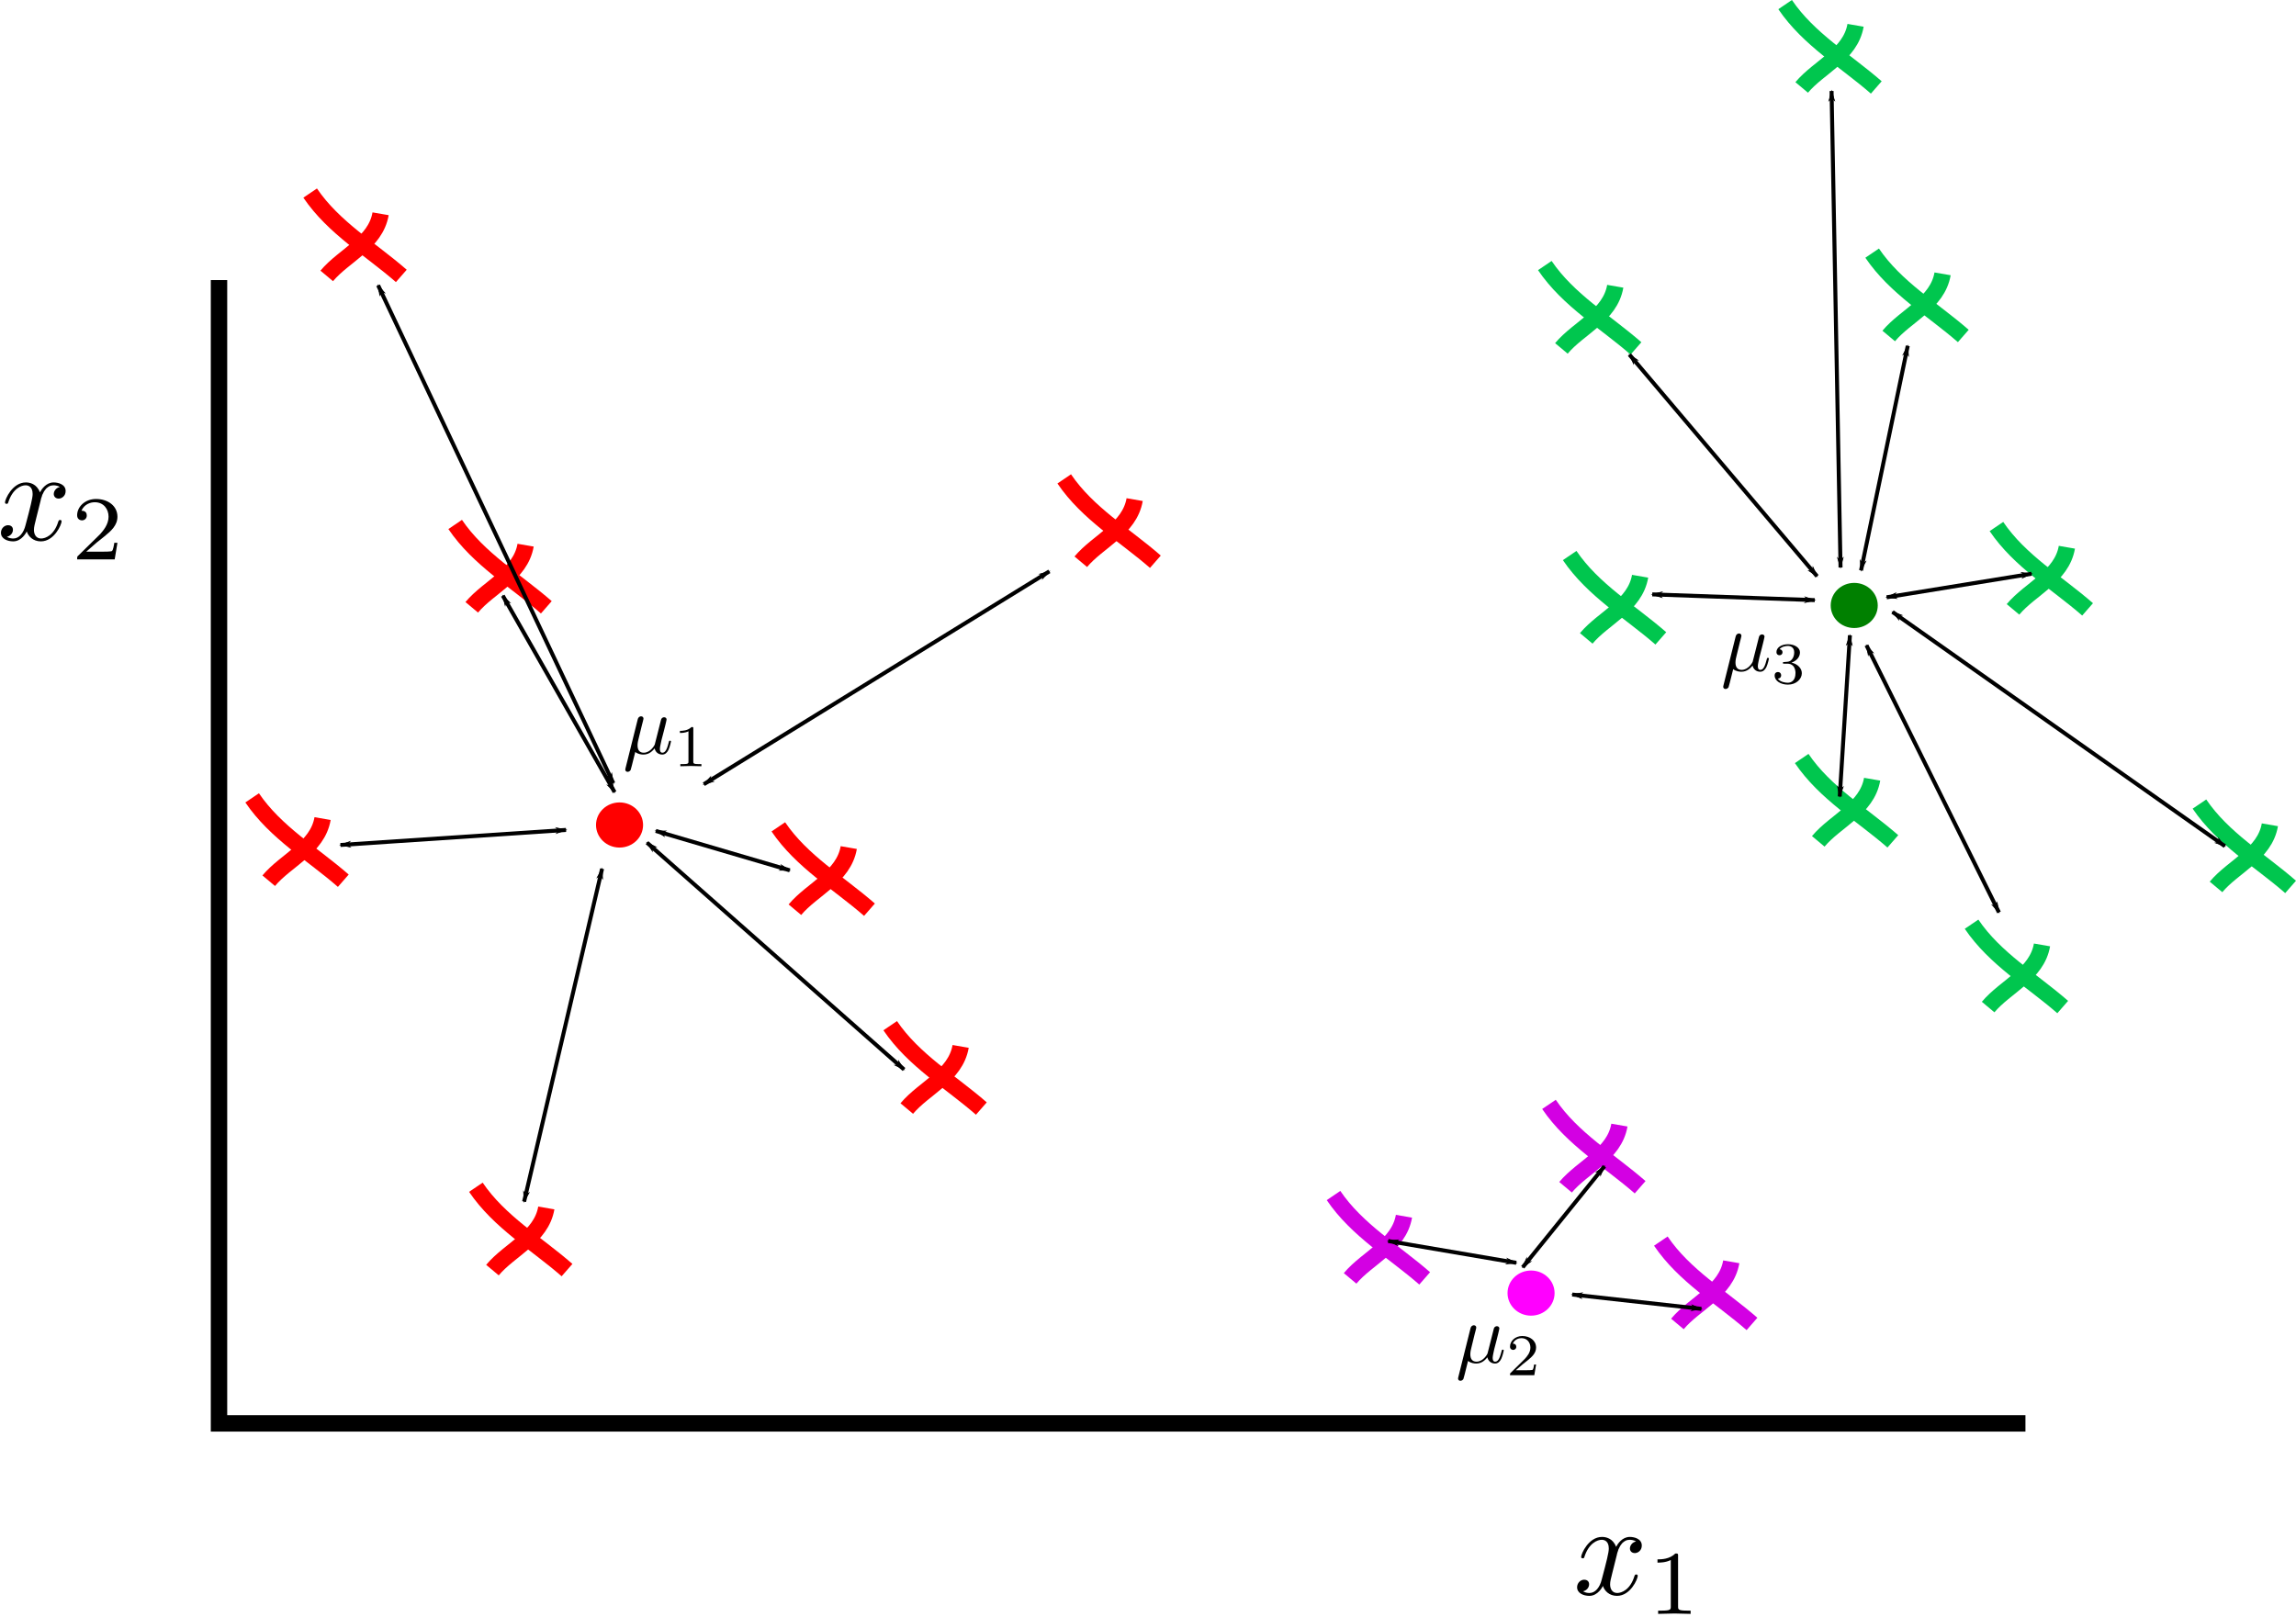 <?xml version="1.0" encoding="UTF-8" standalone="no"?>
<!-- Created with Inkscape (http://www.inkscape.org/) -->

<svg
   xmlns:ns0="http://www.iki.fi/pav/software/textext/"
   xmlns:dc="http://purl.org/dc/elements/1.1/"
   xmlns:cc="http://creativecommons.org/ns#"
   xmlns:rdf="http://www.w3.org/1999/02/22-rdf-syntax-ns#"
   xmlns:svg="http://www.w3.org/2000/svg"
   xmlns="http://www.w3.org/2000/svg"
   xmlns:sodipodi="http://sodipodi.sourceforge.net/DTD/sodipodi-0.dtd"
   xmlns:inkscape="http://www.inkscape.org/namespaces/inkscape"
   width="39.496mm"
   height="27.814mm"
   viewBox="0 0 139.945 98.554"
   id="svg2"
   version="1.1"
   inkscape:version="0.91 r13725"
   sodipodi:docname="KCluster_Cost.svg">
  <sodipodi:namedview
     id="base"
     pagecolor="#ffffff"
     bordercolor="#666666"
     borderopacity="1.0"
     inkscape:pageopacity="0.0"
     inkscape:pageshadow="2"
     inkscape:zoom="2.8"
     inkscape:cx="82.949466"
     inkscape:cy="43.312444"
     inkscape:document-units="px"
     inkscape:current-layer="layer1"
     showgrid="false"
     inkscape:window-width="1309"
     inkscape:window-height="747"
     inkscape:window-x="57"
     inkscape:window-y="21"
     inkscape:window-maximized="1"
     fit-margin-top="0"
     fit-margin-left="0"
     fit-margin-right="0"
     fit-margin-bottom="0" />
  <defs
     id="defs4">
    <marker
       inkscape:isstock="true"
       style="overflow:visible"
       id="marker24766"
       refX="0"
       refY="0"
       orient="auto"
       inkscape:stockid="Arrow1Lend">
      <path
         transform="matrix(-0.8,0,0,-0.8,-10,0)"
         style="fill:#000000;fill-opacity:1;fill-rule:evenodd;stroke:#000000;stroke-width:1pt;stroke-opacity:1"
         d="M 0,0 5,-5 -12.5,0 5,5 0,0 Z"
         id="path24768"
         inkscape:connector-curvature="0" />
    </marker>
    <marker
       inkscape:isstock="true"
       style="overflow:visible"
       id="marker24756"
       refX="0"
       refY="0"
       orient="auto"
       inkscape:stockid="Arrow1Lstart">
      <path
         transform="matrix(0.8,0,0,0.8,10,0)"
         style="fill:#000000;fill-opacity:1;fill-rule:evenodd;stroke:#000000;stroke-width:1pt;stroke-opacity:1"
         d="M 0,0 5,-5 -12.5,0 5,5 0,0 Z"
         id="path24758"
         inkscape:connector-curvature="0" />
    </marker>
    <marker
       inkscape:collect="always"
       inkscape:stockid="Arrow1Lend"
       orient="auto"
       refY="0"
       refX="0"
       id="marker23840"
       style="overflow:visible"
       inkscape:isstock="true">
      <path
         id="path23842"
         d="M 0,0 5,-5 -12.5,0 5,5 0,0 Z"
         style="fill:#000000;fill-opacity:1;fill-rule:evenodd;stroke:#000000;stroke-width:1pt;stroke-opacity:1"
         transform="matrix(-0.8,0,0,-0.8,-10,0)"
         inkscape:connector-curvature="0" />
    </marker>
    <marker
       inkscape:collect="always"
       inkscape:stockid="Arrow1Lstart"
       orient="auto"
       refY="0"
       refX="0"
       id="marker23830"
       style="overflow:visible"
       inkscape:isstock="true">
      <path
         id="path23832"
         d="M 0,0 5,-5 -12.5,0 5,5 0,0 Z"
         style="fill:#000000;fill-opacity:1;fill-rule:evenodd;stroke:#000000;stroke-width:1pt;stroke-opacity:1"
         transform="matrix(0.8,0,0,0.8,10,0)"
         inkscape:connector-curvature="0" />
    </marker>
    <marker
       inkscape:collect="always"
       inkscape:isstock="true"
       style="overflow:visible"
       id="marker22958"
       refX="0"
       refY="0"
       orient="auto"
       inkscape:stockid="Arrow1Lend">
      <path
         transform="matrix(-0.8,0,0,-0.8,-10,0)"
         style="fill:#000000;fill-opacity:1;fill-rule:evenodd;stroke:#000000;stroke-width:1pt;stroke-opacity:1"
         d="M 0,0 5,-5 -12.5,0 5,5 0,0 Z"
         id="path22960"
         inkscape:connector-curvature="0" />
    </marker>
    <marker
       inkscape:collect="always"
       inkscape:isstock="true"
       style="overflow:visible"
       id="marker22948"
       refX="0"
       refY="0"
       orient="auto"
       inkscape:stockid="Arrow1Lstart">
      <path
         transform="matrix(0.8,0,0,0.8,10,0)"
         style="fill:#000000;fill-opacity:1;fill-rule:evenodd;stroke:#000000;stroke-width:1pt;stroke-opacity:1"
         d="M 0,0 5,-5 -12.5,0 5,5 0,0 Z"
         id="path22950"
         inkscape:connector-curvature="0" />
    </marker>
    <marker
       inkscape:collect="always"
       inkscape:stockid="Arrow1Lend"
       orient="auto"
       refY="0"
       refX="0"
       id="marker22084"
       style="overflow:visible"
       inkscape:isstock="true">
      <path
         id="path22086"
         d="M 0,0 5,-5 -12.5,0 5,5 0,0 Z"
         style="fill:#000000;fill-opacity:1;fill-rule:evenodd;stroke:#000000;stroke-width:1pt;stroke-opacity:1"
         transform="matrix(-0.8,0,0,-0.8,-10,0)"
         inkscape:connector-curvature="0" />
    </marker>
    <marker
       inkscape:collect="always"
       inkscape:stockid="Arrow1Lstart"
       orient="auto"
       refY="0"
       refX="0"
       id="marker22074"
       style="overflow:visible"
       inkscape:isstock="true">
      <path
         id="path22076"
         d="M 0,0 5,-5 -12.5,0 5,5 0,0 Z"
         style="fill:#000000;fill-opacity:1;fill-rule:evenodd;stroke:#000000;stroke-width:1pt;stroke-opacity:1"
         transform="matrix(0.8,0,0,0.8,10,0)"
         inkscape:connector-curvature="0" />
    </marker>
    <marker
       inkscape:collect="always"
       inkscape:isstock="true"
       style="overflow:visible"
       id="marker20582"
       refX="0"
       refY="0"
       orient="auto"
       inkscape:stockid="Arrow1Lend">
      <path
         transform="matrix(-0.8,0,0,-0.8,-10,0)"
         style="fill:#000000;fill-opacity:1;fill-rule:evenodd;stroke:#000000;stroke-width:1pt;stroke-opacity:1"
         d="M 0,0 5,-5 -12.5,0 5,5 0,0 Z"
         id="path20584"
         inkscape:connector-curvature="0" />
    </marker>
    <marker
       inkscape:collect="always"
       inkscape:isstock="true"
       style="overflow:visible"
       id="marker20572"
       refX="0"
       refY="0"
       orient="auto"
       inkscape:stockid="Arrow1Lstart">
      <path
         transform="matrix(0.8,0,0,0.8,10,0)"
         style="fill:#000000;fill-opacity:1;fill-rule:evenodd;stroke:#000000;stroke-width:1pt;stroke-opacity:1"
         d="M 0,0 5,-5 -12.5,0 5,5 0,0 Z"
         id="path20574"
         inkscape:connector-curvature="0" />
    </marker>
    <marker
       inkscape:collect="always"
       inkscape:stockid="Arrow1Lend"
       orient="auto"
       refY="0"
       refX="0"
       id="marker19868"
       style="overflow:visible"
       inkscape:isstock="true">
      <path
         id="path19870"
         d="M 0,0 5,-5 -12.5,0 5,5 0,0 Z"
         style="fill:#000000;fill-opacity:1;fill-rule:evenodd;stroke:#000000;stroke-width:1pt;stroke-opacity:1"
         transform="matrix(-0.8,0,0,-0.8,-10,0)"
         inkscape:connector-curvature="0" />
    </marker>
    <marker
       inkscape:collect="always"
       inkscape:stockid="Arrow1Lstart"
       orient="auto"
       refY="0"
       refX="0"
       id="marker19858"
       style="overflow:visible"
       inkscape:isstock="true">
      <path
         id="path19860"
         d="M 0,0 5,-5 -12.5,0 5,5 0,0 Z"
         style="fill:#000000;fill-opacity:1;fill-rule:evenodd;stroke:#000000;stroke-width:1pt;stroke-opacity:1"
         transform="matrix(0.8,0,0,0.8,10,0)"
         inkscape:connector-curvature="0" />
    </marker>
    <marker
       inkscape:collect="always"
       inkscape:isstock="true"
       style="overflow:visible"
       id="marker19234"
       refX="0"
       refY="0"
       orient="auto"
       inkscape:stockid="Arrow1Lend">
      <path
         transform="matrix(-0.8,0,0,-0.8,-10,0)"
         style="fill:#000000;fill-opacity:1;fill-rule:evenodd;stroke:#000000;stroke-width:1pt;stroke-opacity:1"
         d="M 0,0 5,-5 -12.5,0 5,5 0,0 Z"
         id="path19236"
         inkscape:connector-curvature="0" />
    </marker>
    <marker
       inkscape:collect="always"
       inkscape:isstock="true"
       style="overflow:visible"
       id="marker19224"
       refX="0"
       refY="0"
       orient="auto"
       inkscape:stockid="Arrow1Lstart">
      <path
         transform="matrix(0.8,0,0,0.8,10,0)"
         style="fill:#000000;fill-opacity:1;fill-rule:evenodd;stroke:#000000;stroke-width:1pt;stroke-opacity:1"
         d="M 0,0 5,-5 -12.5,0 5,5 0,0 Z"
         id="path19226"
         inkscape:connector-curvature="0" />
    </marker>
    <marker
       inkscape:collect="always"
       inkscape:stockid="Arrow1Lend"
       orient="auto"
       refY="0"
       refX="0"
       id="marker18320"
       style="overflow:visible"
       inkscape:isstock="true">
      <path
         id="path18322"
         d="M 0,0 5,-5 -12.5,0 5,5 0,0 Z"
         style="fill:#000000;fill-opacity:1;fill-rule:evenodd;stroke:#000000;stroke-width:1pt;stroke-opacity:1"
         transform="matrix(-0.8,0,0,-0.8,-10,0)"
         inkscape:connector-curvature="0" />
    </marker>
    <marker
       inkscape:collect="always"
       inkscape:stockid="Arrow1Lstart"
       orient="auto"
       refY="0"
       refX="0"
       id="marker18310"
       style="overflow:visible"
       inkscape:isstock="true">
      <path
         id="path18312"
         d="M 0,0 5,-5 -12.5,0 5,5 0,0 Z"
         style="fill:#000000;fill-opacity:1;fill-rule:evenodd;stroke:#000000;stroke-width:1pt;stroke-opacity:1"
         transform="matrix(0.8,0,0,0.8,10,0)"
         inkscape:connector-curvature="0" />
    </marker>
    <marker
       inkscape:isstock="true"
       style="overflow:visible"
       id="marker17714"
       refX="0"
       refY="0"
       orient="auto"
       inkscape:stockid="Arrow1Lend">
      <path
         transform="matrix(-0.8,0,0,-0.8,-10,0)"
         style="fill:#000000;fill-opacity:1;fill-rule:evenodd;stroke:#000000;stroke-width:1pt;stroke-opacity:1"
         d="M 0,0 5,-5 -12.5,0 5,5 0,0 Z"
         id="path17716"
         inkscape:connector-curvature="0" />
    </marker>
    <marker
       inkscape:isstock="true"
       style="overflow:visible"
       id="marker17704"
       refX="0"
       refY="0"
       orient="auto"
       inkscape:stockid="Arrow1Lstart">
      <path
         transform="matrix(0.8,0,0,0.8,10,0)"
         style="fill:#000000;fill-opacity:1;fill-rule:evenodd;stroke:#000000;stroke-width:1pt;stroke-opacity:1"
         d="M 0,0 5,-5 -12.5,0 5,5 0,0 Z"
         id="path17706"
         inkscape:connector-curvature="0" />
    </marker>
    <marker
       inkscape:collect="always"
       inkscape:stockid="Arrow1Lend"
       orient="auto"
       refY="0"
       refX="0"
       id="marker17008"
       style="overflow:visible"
       inkscape:isstock="true">
      <path
         id="path17010"
         d="M 0,0 5,-5 -12.5,0 5,5 0,0 Z"
         style="fill:#000000;fill-opacity:1;fill-rule:evenodd;stroke:#000000;stroke-width:1pt;stroke-opacity:1"
         transform="matrix(-0.8,0,0,-0.8,-10,0)"
         inkscape:connector-curvature="0" />
    </marker>
    <marker
       inkscape:collect="always"
       inkscape:stockid="Arrow1Lstart"
       orient="auto"
       refY="0"
       refX="0"
       id="marker16998"
       style="overflow:visible"
       inkscape:isstock="true">
      <path
         id="path17000"
         d="M 0,0 5,-5 -12.5,0 5,5 0,0 Z"
         style="fill:#000000;fill-opacity:1;fill-rule:evenodd;stroke:#000000;stroke-width:1pt;stroke-opacity:1"
         transform="matrix(0.8,0,0,0.8,10,0)"
         inkscape:connector-curvature="0" />
    </marker>
    <marker
       inkscape:collect="always"
       inkscape:isstock="true"
       style="overflow:visible"
       id="marker16070"
       refX="0"
       refY="0"
       orient="auto"
       inkscape:stockid="Arrow1Lend">
      <path
         transform="matrix(-0.8,0,0,-0.8,-10,0)"
         style="fill:#000000;fill-opacity:1;fill-rule:evenodd;stroke:#000000;stroke-width:1pt;stroke-opacity:1"
         d="M 0,0 5,-5 -12.5,0 5,5 0,0 Z"
         id="path16072"
         inkscape:connector-curvature="0" />
    </marker>
    <marker
       inkscape:collect="always"
       inkscape:isstock="true"
       style="overflow:visible"
       id="marker16060"
       refX="0"
       refY="0"
       orient="auto"
       inkscape:stockid="Arrow1Lstart">
      <path
         transform="matrix(0.8,0,0,0.8,10,0)"
         style="fill:#000000;fill-opacity:1;fill-rule:evenodd;stroke:#000000;stroke-width:1pt;stroke-opacity:1"
         d="M 0,0 5,-5 -12.5,0 5,5 0,0 Z"
         id="path16062"
         inkscape:connector-curvature="0" />
    </marker>
    <marker
       inkscape:collect="always"
       inkscape:stockid="Arrow1Lend"
       orient="auto"
       refY="0"
       refX="0"
       id="marker15476"
       style="overflow:visible"
       inkscape:isstock="true">
      <path
         id="path15478"
         d="M 0,0 5,-5 -12.5,0 5,5 0,0 Z"
         style="fill:#000000;fill-opacity:1;fill-rule:evenodd;stroke:#000000;stroke-width:1pt;stroke-opacity:1"
         transform="matrix(-0.8,0,0,-0.8,-10,0)"
         inkscape:connector-curvature="0" />
    </marker>
    <marker
       inkscape:collect="always"
       inkscape:stockid="Arrow1Lstart"
       orient="auto"
       refY="0"
       refX="0"
       id="marker15466"
       style="overflow:visible"
       inkscape:isstock="true">
      <path
         id="path15468"
         d="M 0,0 5,-5 -12.5,0 5,5 0,0 Z"
         style="fill:#000000;fill-opacity:1;fill-rule:evenodd;stroke:#000000;stroke-width:1pt;stroke-opacity:1"
         transform="matrix(0.8,0,0,0.8,10,0)"
         inkscape:connector-curvature="0" />
    </marker>
    <marker
       inkscape:collect="always"
       inkscape:isstock="true"
       style="overflow:visible"
       id="marker14518"
       refX="0"
       refY="0"
       orient="auto"
       inkscape:stockid="Arrow1Lend">
      <path
         transform="matrix(-0.8,0,0,-0.8,-10,0)"
         style="fill:#000000;fill-opacity:1;fill-rule:evenodd;stroke:#000000;stroke-width:1pt;stroke-opacity:1"
         d="M 0,0 5,-5 -12.5,0 5,5 0,0 Z"
         id="path14520"
         inkscape:connector-curvature="0" />
    </marker>
    <marker
       inkscape:collect="always"
       inkscape:isstock="true"
       style="overflow:visible"
       id="marker14508"
       refX="0"
       refY="0"
       orient="auto"
       inkscape:stockid="Arrow1Lstart">
      <path
         transform="matrix(0.8,0,0,0.8,10,0)"
         style="fill:#000000;fill-opacity:1;fill-rule:evenodd;stroke:#000000;stroke-width:1pt;stroke-opacity:1"
         d="M 0,0 5,-5 -12.5,0 5,5 0,0 Z"
         id="path14510"
         inkscape:connector-curvature="0" />
    </marker>
    <marker
       inkscape:isstock="true"
       style="overflow:visible"
       id="marker13316"
       refX="0"
       refY="0"
       orient="auto"
       inkscape:stockid="Arrow1Lend">
      <path
         transform="matrix(-0.8,0,0,-0.8,-10,0)"
         style="fill:#000000;fill-opacity:1;fill-rule:evenodd;stroke:#000000;stroke-width:1pt;stroke-opacity:1"
         d="M 0,0 5,-5 -12.5,0 5,5 0,0 Z"
         id="path13318"
         inkscape:connector-curvature="0" />
    </marker>
    <marker
       inkscape:isstock="true"
       style="overflow:visible"
       id="marker13306"
       refX="0"
       refY="0"
       orient="auto"
       inkscape:stockid="Arrow1Lstart">
      <path
         transform="matrix(0.8,0,0,0.8,10,0)"
         style="fill:#000000;fill-opacity:1;fill-rule:evenodd;stroke:#000000;stroke-width:1pt;stroke-opacity:1"
         d="M 0,0 5,-5 -12.5,0 5,5 0,0 Z"
         id="path13308"
         inkscape:connector-curvature="0" />
    </marker>
    <marker
       inkscape:stockid="Arrow1Lend"
       orient="auto"
       refY="0"
       refX="0"
       id="marker12794"
       style="overflow:visible"
       inkscape:isstock="true">
      <path
         id="path12796"
         d="M 0,0 5,-5 -12.5,0 5,5 0,0 Z"
         style="fill:#000000;fill-opacity:1;fill-rule:evenodd;stroke:#000000;stroke-width:1pt;stroke-opacity:1"
         transform="matrix(-0.8,0,0,-0.8,-10,0)"
         inkscape:connector-curvature="0" />
    </marker>
    <marker
       inkscape:stockid="Arrow1Lstart"
       orient="auto"
       refY="0"
       refX="0"
       id="marker12784"
       style="overflow:visible"
       inkscape:isstock="true">
      <path
         id="path12786"
         d="M 0,0 5,-5 -12.5,0 5,5 0,0 Z"
         style="fill:#000000;fill-opacity:1;fill-rule:evenodd;stroke:#000000;stroke-width:1pt;stroke-opacity:1"
         transform="matrix(0.8,0,0,0.8,10,0)"
         inkscape:connector-curvature="0" />
    </marker>
    <marker
       inkscape:collect="always"
       inkscape:isstock="true"
       style="overflow:visible"
       id="marker12172"
       refX="0"
       refY="0"
       orient="auto"
       inkscape:stockid="Arrow1Lend">
      <path
         transform="matrix(-0.8,0,0,-0.8,-10,0)"
         style="fill:#000000;fill-opacity:1;fill-rule:evenodd;stroke:#000000;stroke-width:1pt;stroke-opacity:1"
         d="M 0,0 5,-5 -12.5,0 5,5 0,0 Z"
         id="path12174"
         inkscape:connector-curvature="0" />
    </marker>
    <marker
       inkscape:collect="always"
       inkscape:isstock="true"
       style="overflow:visible"
       id="marker12162"
       refX="0"
       refY="0"
       orient="auto"
       inkscape:stockid="Arrow1Lstart">
      <path
         transform="matrix(0.8,0,0,0.8,10,0)"
         style="fill:#000000;fill-opacity:1;fill-rule:evenodd;stroke:#000000;stroke-width:1pt;stroke-opacity:1"
         d="M 0,0 5,-5 -12.5,0 5,5 0,0 Z"
         id="path12164"
         inkscape:connector-curvature="0" />
    </marker>
    <marker
       inkscape:collect="always"
       inkscape:stockid="Arrow1Lend"
       orient="auto"
       refY="0"
       refX="0"
       id="marker10814"
       style="overflow:visible"
       inkscape:isstock="true">
      <path
         id="path10816"
         d="M 0,0 5,-5 -12.5,0 5,5 0,0 Z"
         style="fill:#000000;fill-opacity:1;fill-rule:evenodd;stroke:#000000;stroke-width:1pt;stroke-opacity:1"
         transform="matrix(-0.8,0,0,-0.8,-10,0)"
         inkscape:connector-curvature="0" />
    </marker>
    <marker
       inkscape:collect="always"
       inkscape:stockid="Arrow1Lstart"
       orient="auto"
       refY="0"
       refX="0"
       id="marker10804"
       style="overflow:visible"
       inkscape:isstock="true">
      <path
         id="path10806"
         d="M 0,0 5,-5 -12.5,0 5,5 0,0 Z"
         style="fill:#000000;fill-opacity:1;fill-rule:evenodd;stroke:#000000;stroke-width:1pt;stroke-opacity:1"
         transform="matrix(0.8,0,0,0.8,10,0)"
         inkscape:connector-curvature="0" />
    </marker>
    <marker
       inkscape:stockid="Arrow1Lend"
       orient="auto"
       refY="0"
       refX="0"
       id="marker9944"
       style="overflow:visible"
       inkscape:isstock="true">
      <path
         id="path9946"
         d="M 0,0 5,-5 -12.5,0 5,5 0,0 Z"
         style="fill:#000000;fill-opacity:1;fill-rule:evenodd;stroke:#000000;stroke-width:1pt;stroke-opacity:1"
         transform="matrix(-0.8,0,0,-0.8,-10,0)"
         inkscape:connector-curvature="0" />
    </marker>
    <marker
       inkscape:stockid="Arrow1Lstart"
       orient="auto"
       refY="0"
       refX="0"
       id="marker9934"
       style="overflow:visible"
       inkscape:isstock="true">
      <path
         id="path9936"
         d="M 0,0 5,-5 -12.5,0 5,5 0,0 Z"
         style="fill:#000000;fill-opacity:1;fill-rule:evenodd;stroke:#000000;stroke-width:1pt;stroke-opacity:1"
         transform="matrix(0.8,0,0,0.8,10,0)"
         inkscape:connector-curvature="0" />
    </marker>
    <marker
       inkscape:collect="always"
       inkscape:isstock="true"
       style="overflow:visible"
       id="marker4982"
       refX="0"
       refY="0"
       orient="auto"
       inkscape:stockid="Arrow1Lend">
      <path
         transform="matrix(-0.8,0,0,-0.8,-10,0)"
         style="fill:#000000;fill-opacity:1;fill-rule:evenodd;stroke:#000000;stroke-width:1pt;stroke-opacity:1"
         d="M 0,0 5,-5 -12.5,0 5,5 0,0 Z"
         id="path4984"
         inkscape:connector-curvature="0" />
    </marker>
    <marker
       inkscape:collect="always"
       inkscape:isstock="true"
       style="overflow:visible"
       id="Arrow1Lstart"
       refX="0"
       refY="0"
       orient="auto"
       inkscape:stockid="Arrow1Lstart">
      <path
         transform="matrix(0.8,0,0,0.8,10,0)"
         style="fill:#000000;fill-opacity:1;fill-rule:evenodd;stroke:#000000;stroke-width:1pt;stroke-opacity:1"
         d="M 0,0 5,-5 -12.5,0 5,5 0,0 Z"
         id="path4698"
         inkscape:connector-curvature="0" />
    </marker>
    <marker
       inkscape:isstock="true"
       style="overflow:visible"
       id="Arrow1Lend"
       refX="0"
       refY="0"
       orient="auto"
       inkscape:stockid="Arrow1Lend">
      <path
         transform="matrix(-0.8,0,0,-0.8,-10,0)"
         style="fill:#000000;fill-opacity:1;fill-rule:evenodd;stroke:#000000;stroke-width:1pt;stroke-opacity:1"
         d="M 0,0 5,-5 -12.5,0 5,5 0,0 Z"
         id="path4701"
         inkscape:connector-curvature="0" />
    </marker>
  </defs>
  <g
     id="layer1"
     inkscape:groupmode="layer"
     inkscape:label="Layer 1"
     transform="translate(-64.434,-39.278)">
    <g
       id="g26771">
      <path
         style="fill:none;fill-rule:evenodd;stroke:#000000;stroke-width:1px;stroke-linecap:butt;stroke-linejoin:miter;stroke-opacity:1"
         d="m 77.782,56.352 0,69.701 110.107,0"
         id="path4136"
         inkscape:connector-curvature="0" />
      <g
         style="font-style:normal;font-variant:normal;font-weight:normal;font-stretch:normal;letter-spacing:normal;word-spacing:normal;text-anchor:start;fill:none;fill-opacity:1;fill-rule:evenodd;stroke:#000000;stroke-linecap:butt;stroke-linejoin:miter;stroke-miterlimit:10.433;stroke-dasharray:none;stroke-dashoffset:0;stroke-opacity:1"
         id="content"
         transform="matrix(0.795,0,0,-0.795,-17.295,658.978)"
         xml:space="preserve"
         stroke-miterlimit="10.433"
         font-style="normal"
         font-variant="normal"
         font-weight="normal"
         font-stretch="normal"
         font-size-adjust="none"
         letter-spacing="normal"
         word-spacing="normal"
         ns0:text="$x_1$"
         ns0:preamble=""><path
           style="fill:#000000;stroke-width:0"
           inkscape:connector-curvature="0"
           d="m 226.76,660.24 0.01,0.03 0,0.03 0.01,0.03 0.01,0.04 0.01,0.03 0.01,0.05 0.02,0.04 0.01,0.04 0.02,0.05 0.01,0.05 0.02,0.05 0.02,0.05 0.03,0.05 0.02,0.05 0.03,0.05 0.02,0.05 0.03,0.04 0.03,0.05 0.04,0.05 0.03,0.04 0.04,0.05 0.04,0.04 0.04,0.03 0.05,0.04 0.04,0.03 0.05,0.03 0.03,0.01 0.02,0.02 0.03,0.01 0.03,0.01 0.02,0.01 0.03,0 0.03,0.01 0.03,0.01 0.03,0 0.03,0 0.03,0.01 0.04,0 c 0.05,0 0.29,0 0.49,-0.13 -0.28,-0.05 -0.47,-0.3 -0.47,-0.54 0,-0.16 0.11,-0.35 0.38,-0.35 0.21,0 0.53,0.18 0.53,0.58 0,0.52 -0.58,0.66 -0.92,0.66 -0.58,0 -0.93,-0.53 -1.05,-0.76 -0.25,0.66 -0.79,0.76 -1.08,0.76 -1.03,0 -1.6,-1.29 -1.6,-1.54 0,-0.1 0.1,-0.1 0.12,-0.1 0.08,0 0.11,0.02 0.13,0.11 0.34,1.06 1,1.31 1.33,1.31 0.19,0 0.54,-0.09 0.54,-0.67 0,-0.31 -0.17,-0.98 -0.54,-2.37 -0.15,-0.62 -0.5,-1.04 -0.94,-1.04 -0.06,0 -0.29,0 -0.5,0.13 0.25,0.05 0.47,0.26 0.47,0.54 0,0.27 -0.22,0.35 -0.37,0.35 -0.3,0 -0.55,-0.26 -0.55,-0.58 0,-0.46 0.5,-0.66 0.94,-0.66 0.66,0 1.01,0.7 1.04,0.76 0.12,-0.37 0.48,-0.76 1.08,-0.76 1.03,0 1.59,1.29 1.59,1.54 0,0.1 -0.09,0.1 -0.12,0.1 -0.09,0 -0.1,-0.04 -0.13,-0.11 -0.32,-1.07 -1,-1.31 -1.32,-1.31 -0.39,0 -0.55,0.32 -0.55,0.66 0,0.22 0.06,0.44 0.17,0.88 z"
           id="path4164" /><path
           style="fill:#000000;stroke-width:0"
           inkscape:connector-curvature="0"
           d="m 231.46,660.17 0,0.01 0,0.01 0,0.01 0,0.01 0,0.01 0,0 0,0.01 0,0.01 0,0 0,0.01 0,0.01 0,0 0,0.01 0,0 0,0.01 0,0.01 -0.01,0 0,0.01 0,0 0,0.01 0,0.01 -0.01,0.01 0,0 -0.01,0.01 0,0 -0.01,0.01 0,0 -0.01,0.01 -0.01,0 0,0 -0.01,0 -0.01,0.01 -0.01,0 0,0 -0.01,0 0,0 -0.01,0 -0.01,0 0,0 -0.01,0 -0.01,0 0,0 -0.01,0 -0.01,0 -0.01,0 0,0 -0.01,0 -0.01,0 -0.01,0 -0.01,0 c -0.44,-0.44 -1.08,-0.45 -1.37,-0.45 l 0,-0.25 c 0.17,0 0.63,0 1.02,0.2 l 0,-3.56 c 0,-0.23 0,-0.32 -0.7,-0.32 l -0.27,0 0,-0.25 c 0.13,0.01 0.99,0.03 1.25,0.03 0.21,0 1.09,-0.02 1.24,-0.03 l 0,0.25 -0.26,0 c -0.7,0 -0.7,0.09 -0.7,0.32 z"
           id="path4166" /></g>      <g
         style="font-style:normal;font-variant:normal;font-weight:normal;font-stretch:normal;letter-spacing:normal;word-spacing:normal;text-anchor:start;fill:none;fill-opacity:1;fill-rule:evenodd;stroke:#000000;stroke-linecap:butt;stroke-linejoin:miter;stroke-miterlimit:10.433;stroke-dasharray:none;stroke-dashoffset:0;stroke-opacity:1"
         ns0:preamble=""
         ns0:text="$x_2$"
         word-spacing="normal"
         letter-spacing="normal"
         font-size-adjust="none"
         font-stretch="normal"
         font-weight="normal"
         font-variant="normal"
         font-style="normal"
         stroke-miterlimit="10.433"
         xml:space="preserve"
         transform="matrix(0.795,0,0,-0.795,-113.366,594.692)"
         id="g4190"><path
           id="path4192"
           d="m 226.76,660.24 0.01,0.03 0,0.03 0.01,0.03 0.01,0.04 0.01,0.03 0.01,0.05 0.02,0.04 0.01,0.04 0.02,0.05 0.01,0.05 0.02,0.05 0.02,0.05 0.03,0.05 0.02,0.05 0.03,0.05 0.02,0.05 0.03,0.04 0.03,0.05 0.04,0.05 0.03,0.04 0.04,0.05 0.04,0.04 0.04,0.03 0.05,0.04 0.04,0.03 0.05,0.03 0.03,0.01 0.02,0.02 0.03,0.01 0.03,0.01 0.02,0.01 0.03,0 0.03,0.01 0.03,0.01 0.03,0 0.03,0 0.03,0.01 0.04,0 c 0.05,0 0.29,0 0.49,-0.13 -0.28,-0.05 -0.47,-0.3 -0.47,-0.54 0,-0.16 0.11,-0.35 0.38,-0.35 0.21,0 0.53,0.18 0.53,0.58 0,0.52 -0.58,0.66 -0.92,0.66 -0.58,0 -0.93,-0.53 -1.05,-0.76 -0.25,0.66 -0.79,0.76 -1.08,0.76 -1.03,0 -1.6,-1.29 -1.6,-1.54 0,-0.1 0.1,-0.1 0.12,-0.1 0.08,0 0.11,0.02 0.13,0.11 0.34,1.06 1,1.31 1.33,1.31 0.19,0 0.54,-0.09 0.54,-0.67 0,-0.31 -0.17,-0.98 -0.54,-2.37 -0.15,-0.62 -0.5,-1.04 -0.94,-1.04 -0.06,0 -0.29,0 -0.5,0.13 0.25,0.05 0.47,0.26 0.47,0.54 0,0.27 -0.22,0.35 -0.37,0.35 -0.3,0 -0.55,-0.26 -0.55,-0.58 0,-0.46 0.5,-0.66 0.94,-0.66 0.66,0 1.01,0.7 1.04,0.76 0.12,-0.37 0.48,-0.76 1.08,-0.76 1.03,0 1.59,1.29 1.59,1.54 0,0.1 -0.09,0.1 -0.12,0.1 -0.09,0 -0.1,-0.04 -0.13,-0.11 -0.32,-1.07 -1,-1.31 -1.32,-1.31 -0.39,0 -0.55,0.32 -0.55,0.66 0,0.22 0.06,0.44 0.17,0.88 z"
           inkscape:connector-curvature="0"
           style="fill:#000000;stroke-width:0" /><path
           id="path4194"
           d="m 232.65,657.01 -0.24,0 c -0.02,-0.15 -0.09,-0.57 -0.18,-0.63 -0.06,-0.05 -0.59,-0.05 -0.69,-0.05 l -1.28,0 c 0.73,0.65 0.97,0.85 1.39,1.17 0.52,0.42 1,0.85 1,1.51 0,0.84 -0.74,1.36 -1.64,1.36 -0.86,0 -1.45,-0.61 -1.45,-1.25 0,-0.35 0.3,-0.39 0.37,-0.39 0.17,0 0.37,0.12 0.37,0.37 0,0.13 -0.04,0.37 -0.41,0.37 0.22,0.5 0.69,0.65 1.02,0.65 0.7,0 1.06,-0.54 1.06,-1.11 0,-0.61 -0.43,-1.09 -0.65,-1.34 l -1.69,-1.66 c -0.07,-0.06 -0.07,-0.08 -0.07,-0.27 l 2.88,0 z"
           inkscape:connector-curvature="0"
           style="fill:#000000;stroke-width:0" /></g>      <g
         id="g4240"
         transform="translate(26.769,4.419)"
         style="stroke:#00c64e;stroke-opacity:1">
        <path
           inkscape:connector-curvature="0"
           id="path4206"
           d="m 136.118,52.311 c -0.311,1.799 -2.221,2.519 -3.283,3.788"
           style="fill:none;fill-rule:evenodd;stroke:#00c64e;stroke-width:1px;stroke-linecap:butt;stroke-linejoin:miter;stroke-opacity:1" />
        <path
           inkscape:connector-curvature="0"
           id="path4208"
           d="m 131.825,51.048 c 1.434,2.117 3.683,3.415 5.556,5.051"
           style="fill:none;fill-rule:evenodd;stroke:#00c64e;stroke-width:1px;stroke-linecap:butt;stroke-linejoin:miter;stroke-opacity:1" />
      </g>
      <ellipse
         ry="1.376"
         rx="1.434"
         cy="76.189"
         cx="177.453"
         id="path4293"
         style="opacity:1;fill:#008000;fill-opacity:1;fill-rule:evenodd;stroke:none;stroke-width:3;stroke-linecap:square;stroke-linejoin:bevel;stroke-miterlimit:4;stroke-dasharray:none;stroke-dashoffset:0;stroke-opacity:1" />
      <ellipse
         ry="1.376"
         rx="1.434"
         cy="89.573"
         cx="102.196"
         id="ellipse4365"
         style="opacity:1;fill:#ff0000;fill-opacity:1;fill-rule:evenodd;stroke:none;stroke-width:3;stroke-linecap:square;stroke-linejoin:bevel;stroke-miterlimit:4;stroke-dasharray:none;stroke-dashoffset:0;stroke-opacity:1" />
      <g
         id="g4623"
         transform="translate(-19.951,38.638)">
        <path
           inkscape:connector-curvature="0"
           id="path4625"
           d="m 136.118,52.311 c -0.311,1.799 -2.221,2.519 -3.283,3.788"
           style="fill:none;fill-rule:evenodd;stroke:#ff0000;stroke-width:1px;stroke-linecap:butt;stroke-linejoin:miter;stroke-opacity:1" />
        <path
           inkscape:connector-curvature="0"
           id="path4627"
           d="m 131.825,51.048 c 1.434,2.117 3.683,3.415 5.556,5.051"
           style="fill:none;fill-rule:evenodd;stroke:#ff0000;stroke-width:1px;stroke-linecap:butt;stroke-linejoin:miter;stroke-opacity:1" />
      </g>
      <g
         transform="translate(-2.525,17.425)"
         id="g4629">
        <path
           style="fill:none;fill-rule:evenodd;stroke:#ff0000;stroke-width:1px;stroke-linecap:butt;stroke-linejoin:miter;stroke-opacity:1"
           d="m 136.118,52.311 c -0.311,1.799 -2.221,2.519 -3.283,3.788"
           id="path4631"
           inkscape:connector-curvature="0" />
        <path
           style="fill:none;fill-rule:evenodd;stroke:#ff0000;stroke-width:1px;stroke-linecap:butt;stroke-linejoin:miter;stroke-opacity:1"
           d="m 131.825,51.048 c 1.434,2.117 3.683,3.415 5.556,5.051"
           id="path4633"
           inkscape:connector-curvature="0" />
      </g>
      <g
         id="g4635"
         transform="translate(-38.386,60.609)">
        <path
           inkscape:connector-curvature="0"
           id="path4637"
           d="m 136.118,52.311 c -0.311,1.799 -2.221,2.519 -3.283,3.788"
           style="fill:none;fill-rule:evenodd;stroke:#ff0000;stroke-width:1px;stroke-linecap:butt;stroke-linejoin:miter;stroke-opacity:1" />
        <path
           inkscape:connector-curvature="0"
           id="path4639"
           d="m 131.825,51.048 c 1.434,2.117 3.683,3.415 5.556,5.051"
           style="fill:none;fill-rule:evenodd;stroke:#ff0000;stroke-width:1px;stroke-linecap:butt;stroke-linejoin:miter;stroke-opacity:1" />
      </g>
      <g
         id="g4647"
         transform="translate(-52.023,36.871)">
        <path
           inkscape:connector-curvature="0"
           id="path4649"
           d="m 136.118,52.311 c -0.311,1.799 -2.221,2.519 -3.283,3.788"
           style="fill:none;fill-rule:evenodd;stroke:#ff0000;stroke-width:1px;stroke-linecap:butt;stroke-linejoin:miter;stroke-opacity:1" />
        <path
           inkscape:connector-curvature="0"
           id="path4651"
           d="m 131.825,51.048 c 1.434,2.117 3.683,3.415 5.556,5.051"
           style="fill:none;fill-rule:evenodd;stroke:#ff0000;stroke-width:1px;stroke-linecap:butt;stroke-linejoin:miter;stroke-opacity:1" />
      </g>
      <g
         transform="translate(-39.648,20.203)"
         id="g4653">
        <path
           style="fill:none;fill-rule:evenodd;stroke:#ff0000;stroke-width:1px;stroke-linecap:butt;stroke-linejoin:miter;stroke-opacity:1"
           d="m 136.118,52.311 c -0.311,1.799 -2.221,2.519 -3.283,3.788"
           id="path4655"
           inkscape:connector-curvature="0" />
        <path
           style="fill:none;fill-rule:evenodd;stroke:#ff0000;stroke-width:1px;stroke-linecap:butt;stroke-linejoin:miter;stroke-opacity:1"
           d="m 131.825,51.048 c 1.434,2.117 3.683,3.415 5.556,5.051"
           id="path4657"
           inkscape:connector-curvature="0" />
      </g>
      <g
         id="g4659"
         transform="translate(-48.487,-1.2943981e-6)">
        <path
           inkscape:connector-curvature="0"
           id="path4661"
           d="m 136.118,52.311 c -0.311,1.799 -2.221,2.519 -3.283,3.788"
           style="fill:none;fill-rule:evenodd;stroke:#ff0000;stroke-width:1px;stroke-linecap:butt;stroke-linejoin:miter;stroke-opacity:1" />
        <path
           inkscape:connector-curvature="0"
           id="path4663"
           d="m 131.825,51.048 c 1.434,2.117 3.683,3.415 5.556,5.051"
           style="fill:none;fill-rule:evenodd;stroke:#ff0000;stroke-width:1px;stroke-linecap:butt;stroke-linejoin:miter;stroke-opacity:1" />
      </g>
      <g
         transform="translate(-13.132,50.76)"
         id="g4665">
        <path
           style="fill:none;fill-rule:evenodd;stroke:#ff0000;stroke-width:1px;stroke-linecap:butt;stroke-linejoin:miter;stroke-opacity:1"
           d="m 136.118,52.311 c -0.311,1.799 -2.221,2.519 -3.283,3.788"
           id="path4667"
           inkscape:connector-curvature="0" />
        <path
           style="fill:none;fill-rule:evenodd;stroke:#ff0000;stroke-width:1px;stroke-linecap:butt;stroke-linejoin:miter;stroke-opacity:1"
           d="m 131.825,51.048 c 1.434,2.117 3.683,3.415 5.556,5.051"
           id="path4669"
           inkscape:connector-curvature="0" />
      </g>
      <path
         style="fill:none;fill-rule:evenodd;stroke:#000000;stroke-width:0.243px;stroke-linecap:butt;stroke-linejoin:miter;stroke-opacity:1;marker-start:url(#Arrow1Lstart);marker-end:url(#marker4982)"
         d="M 128.393,74.111 107.332,87.088"
         id="path4692"
         inkscape:connector-curvature="0"
         sodipodi:nodetypes="cc" />
      <g
         style="stroke:#00c64e;stroke-opacity:1"
         transform="translate(46.72,3.662)"
         id="g7974">
        <path
           style="fill:none;fill-rule:evenodd;stroke:#00c64e;stroke-width:1px;stroke-linecap:butt;stroke-linejoin:miter;stroke-opacity:1"
           d="m 136.118,52.311 c -0.311,1.799 -2.221,2.519 -3.283,3.788"
           id="path7976"
           inkscape:connector-curvature="0" />
        <path
           style="fill:none;fill-rule:evenodd;stroke:#00c64e;stroke-width:1px;stroke-linecap:butt;stroke-linejoin:miter;stroke-opacity:1"
           d="m 131.825,51.048 c 1.434,2.117 3.683,3.415 5.556,5.051"
           id="path7978"
           inkscape:connector-curvature="0" />
      </g>
      <g
         id="g7980"
         transform="translate(54.296,20.329)"
         style="stroke:#00c64e;stroke-opacity:1">
        <path
           inkscape:connector-curvature="0"
           id="path7982"
           d="m 136.118,52.311 c -0.311,1.799 -2.221,2.519 -3.283,3.788"
           style="fill:none;fill-rule:evenodd;stroke:#00c64e;stroke-width:1px;stroke-linecap:butt;stroke-linejoin:miter;stroke-opacity:1" />
        <path
           inkscape:connector-curvature="0"
           id="path7984"
           d="m 131.825,51.048 c 1.434,2.117 3.683,3.415 5.556,5.051"
           style="fill:none;fill-rule:evenodd;stroke:#00c64e;stroke-width:1px;stroke-linecap:butt;stroke-linejoin:miter;stroke-opacity:1" />
      </g>
      <g
         style="stroke:#00c64e;stroke-opacity:1"
         transform="translate(42.426,34.471)"
         id="g7986">
        <path
           style="fill:none;fill-rule:evenodd;stroke:#00c64e;stroke-width:1px;stroke-linecap:butt;stroke-linejoin:miter;stroke-opacity:1"
           d="m 136.118,52.311 c -0.311,1.799 -2.221,2.519 -3.283,3.788"
           id="path7988"
           inkscape:connector-curvature="0" />
        <path
           style="fill:none;fill-rule:evenodd;stroke:#00c64e;stroke-width:1px;stroke-linecap:butt;stroke-linejoin:miter;stroke-opacity:1"
           d="m 131.825,51.048 c 1.434,2.117 3.683,3.415 5.556,5.051"
           id="path7990"
           inkscape:connector-curvature="0" />
      </g>
      <g
         id="g7992"
         transform="translate(28.284,22.097)"
         style="stroke:#00c64e;stroke-opacity:1">
        <path
           inkscape:connector-curvature="0"
           id="path7994"
           d="m 136.118,52.311 c -0.311,1.799 -2.221,2.519 -3.283,3.788"
           style="fill:none;fill-rule:evenodd;stroke:#00c64e;stroke-width:1px;stroke-linecap:butt;stroke-linejoin:miter;stroke-opacity:1" />
        <path
           inkscape:connector-curvature="0"
           id="path7996"
           d="m 131.825,51.048 c 1.434,2.117 3.683,3.415 5.556,5.051"
           style="fill:none;fill-rule:evenodd;stroke:#00c64e;stroke-width:1px;stroke-linecap:butt;stroke-linejoin:miter;stroke-opacity:1" />
      </g>
      <g
         style="stroke:#00c64e;stroke-opacity:1"
         transform="translate(66.67,37.249)"
         id="g7998">
        <path
           style="fill:none;fill-rule:evenodd;stroke:#00c64e;stroke-width:1px;stroke-linecap:butt;stroke-linejoin:miter;stroke-opacity:1"
           d="m 136.118,52.311 c -0.311,1.799 -2.221,2.519 -3.283,3.788"
           id="path8000"
           inkscape:connector-curvature="0" />
        <path
           style="fill:none;fill-rule:evenodd;stroke:#00c64e;stroke-width:1px;stroke-linecap:butt;stroke-linejoin:miter;stroke-opacity:1"
           d="m 131.825,51.048 c 1.434,2.117 3.683,3.415 5.556,5.051"
           id="path8002"
           inkscape:connector-curvature="0" />
      </g>
      <g
         id="g8004"
         transform="translate(52.78,44.573)"
         style="stroke:#00c64e;stroke-opacity:1">
        <path
           inkscape:connector-curvature="0"
           id="path8006"
           d="m 136.118,52.311 c -0.311,1.799 -2.221,2.519 -3.283,3.788"
           style="fill:none;fill-rule:evenodd;stroke:#00c64e;stroke-width:1px;stroke-linecap:butt;stroke-linejoin:miter;stroke-opacity:1" />
        <path
           inkscape:connector-curvature="0"
           id="path8008"
           d="m 131.825,51.048 c 1.434,2.117 3.683,3.415 5.556,5.051"
           style="fill:none;fill-rule:evenodd;stroke:#00c64e;stroke-width:1px;stroke-linecap:butt;stroke-linejoin:miter;stroke-opacity:1" />
      </g>
      <g
         style="stroke:#00c64e;stroke-opacity:1"
         transform="translate(41.416,-11.49)"
         id="g8010">
        <path
           style="fill:none;fill-rule:evenodd;stroke:#00c64e;stroke-width:1px;stroke-linecap:butt;stroke-linejoin:miter;stroke-opacity:1"
           d="m 136.118,52.311 c -0.311,1.799 -2.221,2.519 -3.283,3.788"
           id="path8012"
           inkscape:connector-curvature="0" />
        <path
           style="fill:none;fill-rule:evenodd;stroke:#00c64e;stroke-width:1px;stroke-linecap:butt;stroke-linejoin:miter;stroke-opacity:1"
           d="m 131.825,51.048 c 1.434,2.117 3.683,3.415 5.556,5.051"
           id="path8014"
           inkscape:connector-curvature="0" />
      </g>
      <ellipse
         style="opacity:1;fill:#ff00ff;fill-opacity:1;fill-rule:evenodd;stroke:none;stroke-width:3;stroke-linecap:square;stroke-linejoin:bevel;stroke-miterlimit:4;stroke-dasharray:none;stroke-dashoffset:0;stroke-opacity:1"
         id="ellipse8952"
         cx="157.755"
         cy="118.11"
         rx="1.434"
         ry="1.376" />
      <g
         id="g8954"
         transform="translate(13.89,61.114)"
         style="fill:#48664f;fill-opacity:1;stroke:#d300e3;stroke-opacity:1">
        <path
           inkscape:connector-curvature="0"
           id="path8956"
           d="m 136.118,52.311 c -0.311,1.799 -2.221,2.519 -3.283,3.788"
           style="fill:#48664f;fill-opacity:1;fill-rule:evenodd;stroke:#d300e3;stroke-width:1px;stroke-linecap:butt;stroke-linejoin:miter;stroke-opacity:1" />
        <path
           inkscape:connector-curvature="0"
           id="path8958"
           d="m 131.825,51.048 c 1.434,2.117 3.683,3.415 5.556,5.051"
           style="fill:#48664f;fill-opacity:1;fill-rule:evenodd;stroke:#d300e3;stroke-width:1px;stroke-linecap:butt;stroke-linejoin:miter;stroke-opacity:1" />
      </g>
      <g
         style="fill:#48664f;fill-opacity:1;stroke:#d300e3;stroke-opacity:1"
         transform="translate(33.84,63.892)"
         id="g8960">
        <path
           style="fill:#48664f;fill-opacity:1;fill-rule:evenodd;stroke:#d300e3;stroke-width:1px;stroke-linecap:butt;stroke-linejoin:miter;stroke-opacity:1"
           d="m 136.118,52.311 c -0.311,1.799 -2.221,2.519 -3.283,3.788"
           id="path8962"
           inkscape:connector-curvature="0" />
        <path
           style="fill:#48664f;fill-opacity:1;fill-rule:evenodd;stroke:#d300e3;stroke-width:1px;stroke-linecap:butt;stroke-linejoin:miter;stroke-opacity:1"
           d="m 131.825,51.048 c 1.434,2.117 3.683,3.415 5.556,5.051"
           id="path8964"
           inkscape:connector-curvature="0" />
      </g>
      <g
         id="g8966"
         transform="translate(27.022,55.558)"
         style="fill:#48664f;fill-opacity:1;stroke:#d300e3;stroke-opacity:1">
        <path
           inkscape:connector-curvature="0"
           id="path8968"
           d="m 136.118,52.311 c -0.311,1.799 -2.221,2.519 -3.283,3.788"
           style="fill:#48664f;fill-opacity:1;fill-rule:evenodd;stroke:#d300e3;stroke-width:1px;stroke-linecap:butt;stroke-linejoin:miter;stroke-opacity:1" />
        <path
           inkscape:connector-curvature="0"
           id="path8970"
           d="m 131.825,51.048 c 1.434,2.117 3.683,3.415 5.556,5.051"
           style="fill:#48664f;fill-opacity:1;fill-rule:evenodd;stroke:#d300e3;stroke-width:1px;stroke-linecap:butt;stroke-linejoin:miter;stroke-opacity:1" />
      </g>
      <path
         sodipodi:nodetypes="cc"
         inkscape:connector-curvature="0"
         id="path10802"
         d="M 98.934,89.873 85.184,90.79"
         style="fill:none;fill-rule:evenodd;stroke:#000000;stroke-width:0.243px;stroke-linecap:butt;stroke-linejoin:miter;stroke-opacity:1;marker-start:url(#marker10804);marker-end:url(#marker10814)" />
      <path
         style="fill:none;fill-rule:evenodd;stroke:#000000;stroke-width:0.243px;stroke-linecap:butt;stroke-linejoin:miter;stroke-opacity:1;marker-start:url(#marker12162);marker-end:url(#marker12172)"
         d="M 101.895,87.571 95.08,75.593"
         id="path12160"
         inkscape:connector-curvature="0"
         sodipodi:nodetypes="cc" />
      <path
         sodipodi:nodetypes="cc"
         inkscape:connector-curvature="0"
         id="path12782"
         d="M 96.379,112.532 101.132,92.239"
         style="fill:none;fill-rule:evenodd;stroke:#000000;stroke-width:0.243px;stroke-linecap:butt;stroke-linejoin:miter;stroke-opacity:1;marker-start:url(#marker12784);marker-end:url(#marker12794)" />
      <path
         style="fill:none;fill-rule:evenodd;stroke:#000000;stroke-width:0.243px;stroke-linecap:butt;stroke-linejoin:miter;stroke-opacity:1;marker-start:url(#marker13306);marker-end:url(#marker13316)"
         d="M 101.817,87.027 87.48,56.672"
         id="path13304"
         inkscape:connector-curvature="0"
         sodipodi:nodetypes="cc" />
      <path
         style="fill:none;fill-rule:evenodd;stroke:#000000;stroke-width:0.243px;stroke-linecap:butt;stroke-linejoin:miter;stroke-opacity:1;marker-start:url(#marker14508);marker-end:url(#marker14518)"
         d="m 112.572,92.336 -8.168,-2.401"
         id="path14506"
         inkscape:connector-curvature="0"
         sodipodi:nodetypes="cc" />
      <path
         sodipodi:nodetypes="cc"
         inkscape:connector-curvature="0"
         id="path15464"
         d="M 119.536,104.479 103.868,90.649"
         style="fill:none;fill-rule:evenodd;stroke:#000000;stroke-width:0.243px;stroke-linecap:butt;stroke-linejoin:miter;stroke-opacity:1;marker-start:url(#marker15466);marker-end:url(#marker15476)" />
      <path
         style="fill:none;fill-rule:evenodd;stroke:#000000;stroke-width:0.243px;stroke-linecap:butt;stroke-linejoin:miter;stroke-opacity:1;marker-start:url(#marker16060);marker-end:url(#marker16070)"
         d="m 156.857,116.264 -7.811,-1.33"
         id="path16058"
         inkscape:connector-curvature="0"
         sodipodi:nodetypes="cc" />
      <path
         sodipodi:nodetypes="cc"
         inkscape:connector-curvature="0"
         id="path16996"
         d="m 157.246,116.537 4.983,-6.16"
         style="fill:none;fill-rule:evenodd;stroke:#000000;stroke-width:0.243px;stroke-linecap:butt;stroke-linejoin:miter;stroke-opacity:1;marker-start:url(#marker16998);marker-end:url(#marker17008)" />
      <path
         style="fill:none;fill-rule:evenodd;stroke:#000000;stroke-width:0.243px;stroke-linecap:butt;stroke-linejoin:miter;stroke-opacity:1;marker-start:url(#marker17704);marker-end:url(#marker17714)"
         d="m 160.264,118.198 7.875,0.874"
         id="path17702"
         inkscape:connector-curvature="0"
         sodipodi:nodetypes="cc" />
      <path
         sodipodi:nodetypes="cc"
         inkscape:connector-curvature="0"
         id="path18308"
         d="m 163.75,60.896 11.439,13.513"
         style="fill:none;fill-rule:evenodd;stroke:#000000;stroke-width:0.243px;stroke-linecap:butt;stroke-linejoin:miter;stroke-opacity:1;marker-start:url(#marker18310);marker-end:url(#marker18320)" />
      <path
         style="fill:none;fill-rule:evenodd;stroke:#000000;stroke-width:0.243px;stroke-linecap:butt;stroke-linejoin:miter;stroke-opacity:1;marker-start:url(#marker19224);marker-end:url(#marker19234)"
         d="M 180.715,60.361 177.868,74.053"
         id="path19222"
         inkscape:connector-curvature="0"
         sodipodi:nodetypes="cc" />
      <path
         sodipodi:nodetypes="cc"
         inkscape:connector-curvature="0"
         id="path19856"
         d="m 176.072,44.825 0.546,29.049"
         style="fill:none;fill-rule:evenodd;stroke:#000000;stroke-width:0.243px;stroke-linecap:butt;stroke-linejoin:miter;stroke-opacity:1;marker-start:url(#marker19858);marker-end:url(#marker19868)" />
      <path
         style="fill:none;fill-rule:evenodd;stroke:#000000;stroke-width:0.243px;stroke-linecap:butt;stroke-linejoin:miter;stroke-opacity:1;marker-start:url(#marker20572);marker-end:url(#marker20582)"
         d="m 178.199,78.618 8.076,16.284"
         id="path20570"
         inkscape:connector-curvature="0"
         sodipodi:nodetypes="cc" />
      <path
         sodipodi:nodetypes="cc"
         inkscape:connector-curvature="0"
         id="path22072"
         d="M 175.048,75.864 165.142,75.514"
         style="fill:none;fill-rule:evenodd;stroke:#000000;stroke-width:0.243px;stroke-linecap:butt;stroke-linejoin:miter;stroke-opacity:1;marker-start:url(#marker22074);marker-end:url(#marker22084)" />
      <path
         style="fill:none;fill-rule:evenodd;stroke:#000000;stroke-width:0.243px;stroke-linecap:butt;stroke-linejoin:miter;stroke-opacity:1;marker-start:url(#marker22948);marker-end:url(#marker22958)"
         d="m 177.19,78.006 -0.62,9.829"
         id="path22946"
         inkscape:connector-curvature="0"
         sodipodi:nodetypes="cc" />
      <path
         sodipodi:nodetypes="cc"
         inkscape:connector-curvature="0"
         id="path23828"
         d="m 188.262,74.256 -8.834,1.436"
         style="fill:none;fill-rule:evenodd;stroke:#000000;stroke-width:0.243px;stroke-linecap:butt;stroke-linejoin:miter;stroke-opacity:1;marker-start:url(#marker23830);marker-end:url(#marker23840)" />
      <path
         style="fill:none;fill-rule:evenodd;stroke:#000000;stroke-width:0.243px;stroke-linecap:butt;stroke-linejoin:miter;stroke-opacity:1;marker-start:url(#marker24756);marker-end:url(#marker24766)"
         d="M 200.048,90.864 179.785,76.585"
         id="path24754"
         inkscape:connector-curvature="0"
         sodipodi:nodetypes="cc" />
      <g
         id="g25829"
         transform="matrix(0.516,0,0,-0.516,-12.901,424.354)"
         xml:space="preserve"
         stroke-miterlimit="10.433"
         font-style="normal"
         font-variant="normal"
         font-weight="normal"
         font-stretch="normal"
         font-size-adjust="none"
         letter-spacing="normal"
         word-spacing="normal"
         ns0:text="$\\mu_1$"
         ns0:preamble=""
         style="font-style:normal;font-variant:normal;font-weight:normal;font-stretch:normal;letter-spacing:normal;word-spacing:normal;text-anchor:start;fill:none;fill-opacity:1;fill-rule:evenodd;stroke:#000000;stroke-linecap:butt;stroke-linejoin:miter;stroke-miterlimit:10.433;stroke-dasharray:none;stroke-dashoffset:0;stroke-opacity:1"><path
           style="fill:#000000;stroke-width:0"
           inkscape:connector-curvature="0"
           d="m 225.73,660.73 0.01,0.02 0,0.02 0.01,0.02 0,0.02 0.01,0.03 0.01,0.02 0.01,0.05 0.01,0.05 0.01,0.05 0.02,0.05 0.01,0.05 0,0.02 0.01,0.02 0,0.03 0.01,0.02 0,0.02 0.01,0.02 0,0.02 0.01,0.02 0,0.01 0,0.02 0.01,0.01 0,0.01 0,0.01 0,0.01 0,0.01 0,0 0,0.01 c 0,0.17 -0.12,0.27 -0.29,0.27 -0.03,0 -0.3,-0.01 -0.39,-0.36 l -1.44,-5.77 c -0.03,-0.12 -0.03,-0.14 -0.03,-0.16 0,-0.15 0.11,-0.27 0.28,-0.27 0.21,0 0.33,0.18 0.35,0.21 0.04,0.09 0.17,0.61 0.55,2.14 0.32,-0.27 0.76,-0.31 0.96,-0.31 0.7,0 1.09,0.45 1.33,0.73 0.09,-0.45 0.46,-0.73 0.9,-0.73 0.34,0 0.57,0.23 0.73,0.55 0.17,0.36 0.3,0.97 0.3,0.99 0,0.1 -0.09,0.1 -0.12,0.1 -0.1,0 -0.11,-0.04 -0.14,-0.18 -0.17,-0.65 -0.35,-1.24 -0.75,-1.24 -0.27,0 -0.3,0.26 -0.3,0.46 0,0.22 0.12,0.69 0.19,1.04 l 0.28,1.07 c 0.03,0.15 0.13,0.53 0.17,0.68 0.05,0.23 0.15,0.61 0.15,0.67 0,0.18 -0.14,0.27 -0.29,0.27 -0.05,0 -0.31,-0.01 -0.38,-0.35 l -0.47,-1.86 c -0.12,-0.5 -0.23,-0.92 -0.26,-1.02 -0.01,-0.05 -0.49,-0.96 -1.3,-0.96 -0.5,0 -0.73,0.33 -0.73,0.87 0,0.29 0.07,0.57 0.14,0.85 z"
           id="path25831" /><path
           style="fill:#000000;stroke-width:0"
           inkscape:connector-curvature="0"
           d="m 231.77,660.17 0,0.01 0,0.01 0,0.01 0,0.01 0,0.01 0,0 0,0.01 0,0.01 0,0 0,0.01 0,0.01 0,0 0,0.01 0,0 -0.01,0.01 0,0.01 0,0 0,0.01 0,0 0,0.01 -0.01,0.01 0,0.01 0,0 -0.01,0.01 0,0 -0.01,0.01 0,0 -0.01,0.01 -0.01,0 -0.01,0 -0.01,0 0,0.01 -0.01,0 -0.01,0 0,0 -0.01,0 0,0 -0.01,0 0,0 -0.01,0 -0.01,0 -0.01,0 0,0 -0.01,0 -0.01,0 -0.01,0 0,0 -0.01,0 -0.01,0 -0.01,0 c -0.45,-0.44 -1.08,-0.45 -1.37,-0.45 l 0,-0.25 c 0.17,0 0.63,0 1.01,0.2 l 0,-3.56 c 0,-0.23 0,-0.32 -0.69,-0.32 l -0.27,0 0,-0.25 c 0.13,0.01 0.99,0.03 1.24,0.03 0.22,0 1.1,-0.02 1.25,-0.03 l 0,0.25 -0.26,0 c -0.7,0 -0.7,0.09 -0.7,0.32 z"
           id="path25833" /></g>      <g
         style="font-style:normal;font-variant:normal;font-weight:normal;font-stretch:normal;letter-spacing:normal;word-spacing:normal;text-anchor:start;fill:none;fill-opacity:1;fill-rule:evenodd;stroke:#000000;stroke-linecap:butt;stroke-linejoin:miter;stroke-miterlimit:10.433;stroke-dasharray:none;stroke-dashoffset:0;stroke-opacity:1"
         ns0:preamble=""
         ns0:text="$\\mu_2$"
         word-spacing="normal"
         letter-spacing="normal"
         font-size-adjust="none"
         font-stretch="normal"
         font-weight="normal"
         font-variant="normal"
         font-style="normal"
         stroke-miterlimit="10.433"
         xml:space="preserve"
         transform="matrix(0.516,0,0,-0.516,37.859,461.478)"
         id="g26208"><path
           style="fill:#000000;stroke-width:0"
           inkscape:connector-curvature="0"
           id="path26210"
           d="m 225.73,660.73 0.01,0.02 0,0.02 0.01,0.02 0,0.02 0.01,0.03 0.01,0.02 0.01,0.05 0.01,0.05 0.01,0.05 0.02,0.05 0.01,0.05 0,0.02 0.01,0.02 0,0.03 0.01,0.02 0,0.02 0.01,0.02 0,0.02 0.01,0.02 0,0.01 0,0.02 0.01,0.01 0,0.01 0,0.01 0,0.01 0,0.01 0,0 0,0.01 c 0,0.17 -0.12,0.27 -0.29,0.27 -0.03,0 -0.3,-0.01 -0.39,-0.36 l -1.44,-5.77 c -0.03,-0.12 -0.03,-0.14 -0.03,-0.16 0,-0.15 0.11,-0.27 0.28,-0.27 0.21,0 0.33,0.18 0.35,0.21 0.04,0.09 0.17,0.61 0.55,2.14 0.32,-0.27 0.76,-0.31 0.96,-0.31 0.7,0 1.09,0.45 1.33,0.73 0.09,-0.45 0.46,-0.73 0.9,-0.73 0.34,0 0.57,0.23 0.73,0.55 0.17,0.36 0.3,0.97 0.3,0.99 0,0.1 -0.09,0.1 -0.12,0.1 -0.1,0 -0.11,-0.04 -0.14,-0.18 -0.17,-0.65 -0.35,-1.24 -0.75,-1.24 -0.27,0 -0.3,0.26 -0.3,0.46 0,0.22 0.12,0.69 0.19,1.04 l 0.28,1.07 c 0.03,0.15 0.13,0.53 0.17,0.68 0.05,0.23 0.15,0.61 0.15,0.67 0,0.18 -0.14,0.27 -0.29,0.27 -0.05,0 -0.31,-0.01 -0.38,-0.35 l -0.47,-1.86 c -0.12,-0.5 -0.23,-0.92 -0.26,-1.02 -0.01,-0.05 -0.49,-0.96 -1.3,-0.96 -0.5,0 -0.73,0.33 -0.73,0.87 0,0.29 0.07,0.57 0.14,0.85 z" /><path
           style="fill:#000000;stroke-width:0"
           inkscape:connector-curvature="0"
           id="path26212"
           d="m 232.95,657.01 -0.23,0 c -0.02,-0.15 -0.09,-0.57 -0.18,-0.63 -0.06,-0.05 -0.6,-0.05 -0.69,-0.05 l -1.29,0 c 0.73,0.65 0.98,0.85 1.4,1.17 0.51,0.42 0.99,0.85 0.99,1.51 0,0.84 -0.74,1.36 -1.63,1.36 -0.86,0 -1.45,-0.61 -1.45,-1.25 0,-0.35 0.3,-0.39 0.37,-0.39 0.17,0 0.37,0.12 0.37,0.37 0,0.13 -0.05,0.37 -0.41,0.37 0.22,0.5 0.69,0.65 1.02,0.65 0.69,0 1.06,-0.54 1.06,-1.11 0,-0.61 -0.43,-1.09 -0.66,-1.34 l -1.68,-1.66 c -0.07,-0.06 -0.07,-0.08 -0.07,-0.27 l 2.87,0 z" /></g>      <g
         id="g26581"
         transform="matrix(0.516,0,0,-0.516,54.021,419.304)"
         xml:space="preserve"
         stroke-miterlimit="10.433"
         font-style="normal"
         font-variant="normal"
         font-weight="normal"
         font-stretch="normal"
         font-size-adjust="none"
         letter-spacing="normal"
         word-spacing="normal"
         ns0:text="$\\mu_3$"
         ns0:preamble=""
         style="font-style:normal;font-variant:normal;font-weight:normal;font-stretch:normal;letter-spacing:normal;word-spacing:normal;text-anchor:start;fill:none;fill-opacity:1;fill-rule:evenodd;stroke:#000000;stroke-linecap:butt;stroke-linejoin:miter;stroke-miterlimit:10.433;stroke-dasharray:none;stroke-dashoffset:0;stroke-opacity:1"><path
           style="fill:#000000;stroke-width:0"
           inkscape:connector-curvature="0"
           d="m 225.73,660.73 0.01,0.02 0,0.02 0.01,0.02 0,0.02 0.01,0.03 0.01,0.02 0.01,0.05 0.01,0.05 0.01,0.05 0.02,0.05 0.01,0.05 0,0.02 0.01,0.02 0,0.03 0.01,0.02 0,0.02 0.01,0.02 0,0.02 0.01,0.02 0,0.01 0,0.02 0.01,0.01 0,0.01 0,0.01 0,0.01 0,0.01 0,0 0,0.01 c 0,0.17 -0.12,0.27 -0.29,0.27 -0.03,0 -0.3,-0.01 -0.39,-0.36 l -1.44,-5.77 c -0.03,-0.12 -0.03,-0.14 -0.03,-0.16 0,-0.15 0.11,-0.27 0.28,-0.27 0.21,0 0.33,0.18 0.35,0.21 0.04,0.09 0.17,0.61 0.55,2.14 0.32,-0.27 0.76,-0.31 0.96,-0.31 0.7,0 1.09,0.45 1.33,0.73 0.09,-0.45 0.46,-0.73 0.9,-0.73 0.34,0 0.57,0.23 0.73,0.55 0.17,0.36 0.3,0.97 0.3,0.99 0,0.1 -0.09,0.1 -0.12,0.1 -0.1,0 -0.11,-0.04 -0.14,-0.18 -0.17,-0.65 -0.35,-1.24 -0.75,-1.24 -0.27,0 -0.3,0.26 -0.3,0.46 0,0.22 0.12,0.69 0.19,1.04 l 0.28,1.07 c 0.03,0.15 0.13,0.53 0.17,0.68 0.05,0.23 0.15,0.61 0.15,0.67 0,0.18 -0.14,0.27 -0.29,0.27 -0.05,0 -0.31,-0.01 -0.38,-0.35 l -0.47,-1.86 c -0.12,-0.5 -0.23,-0.92 -0.26,-1.02 -0.01,-0.05 -0.49,-0.96 -1.3,-0.96 -0.5,0 -0.73,0.33 -0.73,0.87 0,0.29 0.07,0.57 0.14,0.85 z"
           id="path26583" /><path
           style="fill:#000000;stroke-width:0"
           inkscape:connector-curvature="0"
           d="m 231.34,658.07 0.05,0 0.05,-0.01 0.04,0 0.05,-0.01 0.05,-0.01 0.04,-0.01 0.05,-0.01 0.04,-0.02 0.04,-0.02 0.04,-0.02 0.04,-0.02 0.04,-0.03 0.04,-0.03 0.03,-0.03 0.04,-0.03 0.03,-0.03 0.03,-0.04 0.03,-0.04 0.02,-0.04 0.03,-0.04 0.02,-0.05 0.02,-0.04 0.02,-0.05 0.02,-0.05 0.02,-0.06 0.01,-0.05 0.01,-0.06 0.01,-0.06 0.01,-0.06 0.01,-0.07 0,-0.07 0,-0.06 c 0,-0.87 -0.5,-1.13 -0.91,-1.13 -0.27,0 -0.89,0.08 -1.18,0.49 0.33,0.02 0.4,0.25 0.4,0.39 0,0.23 -0.16,0.39 -0.38,0.39 -0.2,0 -0.39,-0.12 -0.39,-0.41 0,-0.65 0.72,-1.08 1.57,-1.08 0.97,0 1.64,0.65 1.64,1.35 0,0.54 -0.45,1.08 -1.22,1.25 0.74,0.26 1,0.78 1,1.21 0,0.55 -0.63,0.96 -1.41,0.96 -0.77,0 -1.37,-0.38 -1.37,-0.93 0,-0.24 0.16,-0.37 0.37,-0.37 0.21,0 0.35,0.16 0.35,0.35 0,0.2 -0.14,0.35 -0.35,0.36 0.24,0.31 0.72,0.39 0.98,0.39 0.31,0 0.75,-0.15 0.75,-0.76 0,-0.3 -0.09,-0.62 -0.27,-0.83 -0.23,-0.27 -0.43,-0.28 -0.78,-0.3 -0.17,-0.01 -0.19,-0.01 -0.22,-0.02 -0.02,0 -0.07,-0.02 -0.07,-0.09 0,-0.1 0.06,-0.1 0.18,-0.1 z"
           id="path26585" /></g>    </g>
  </g>
</svg>
